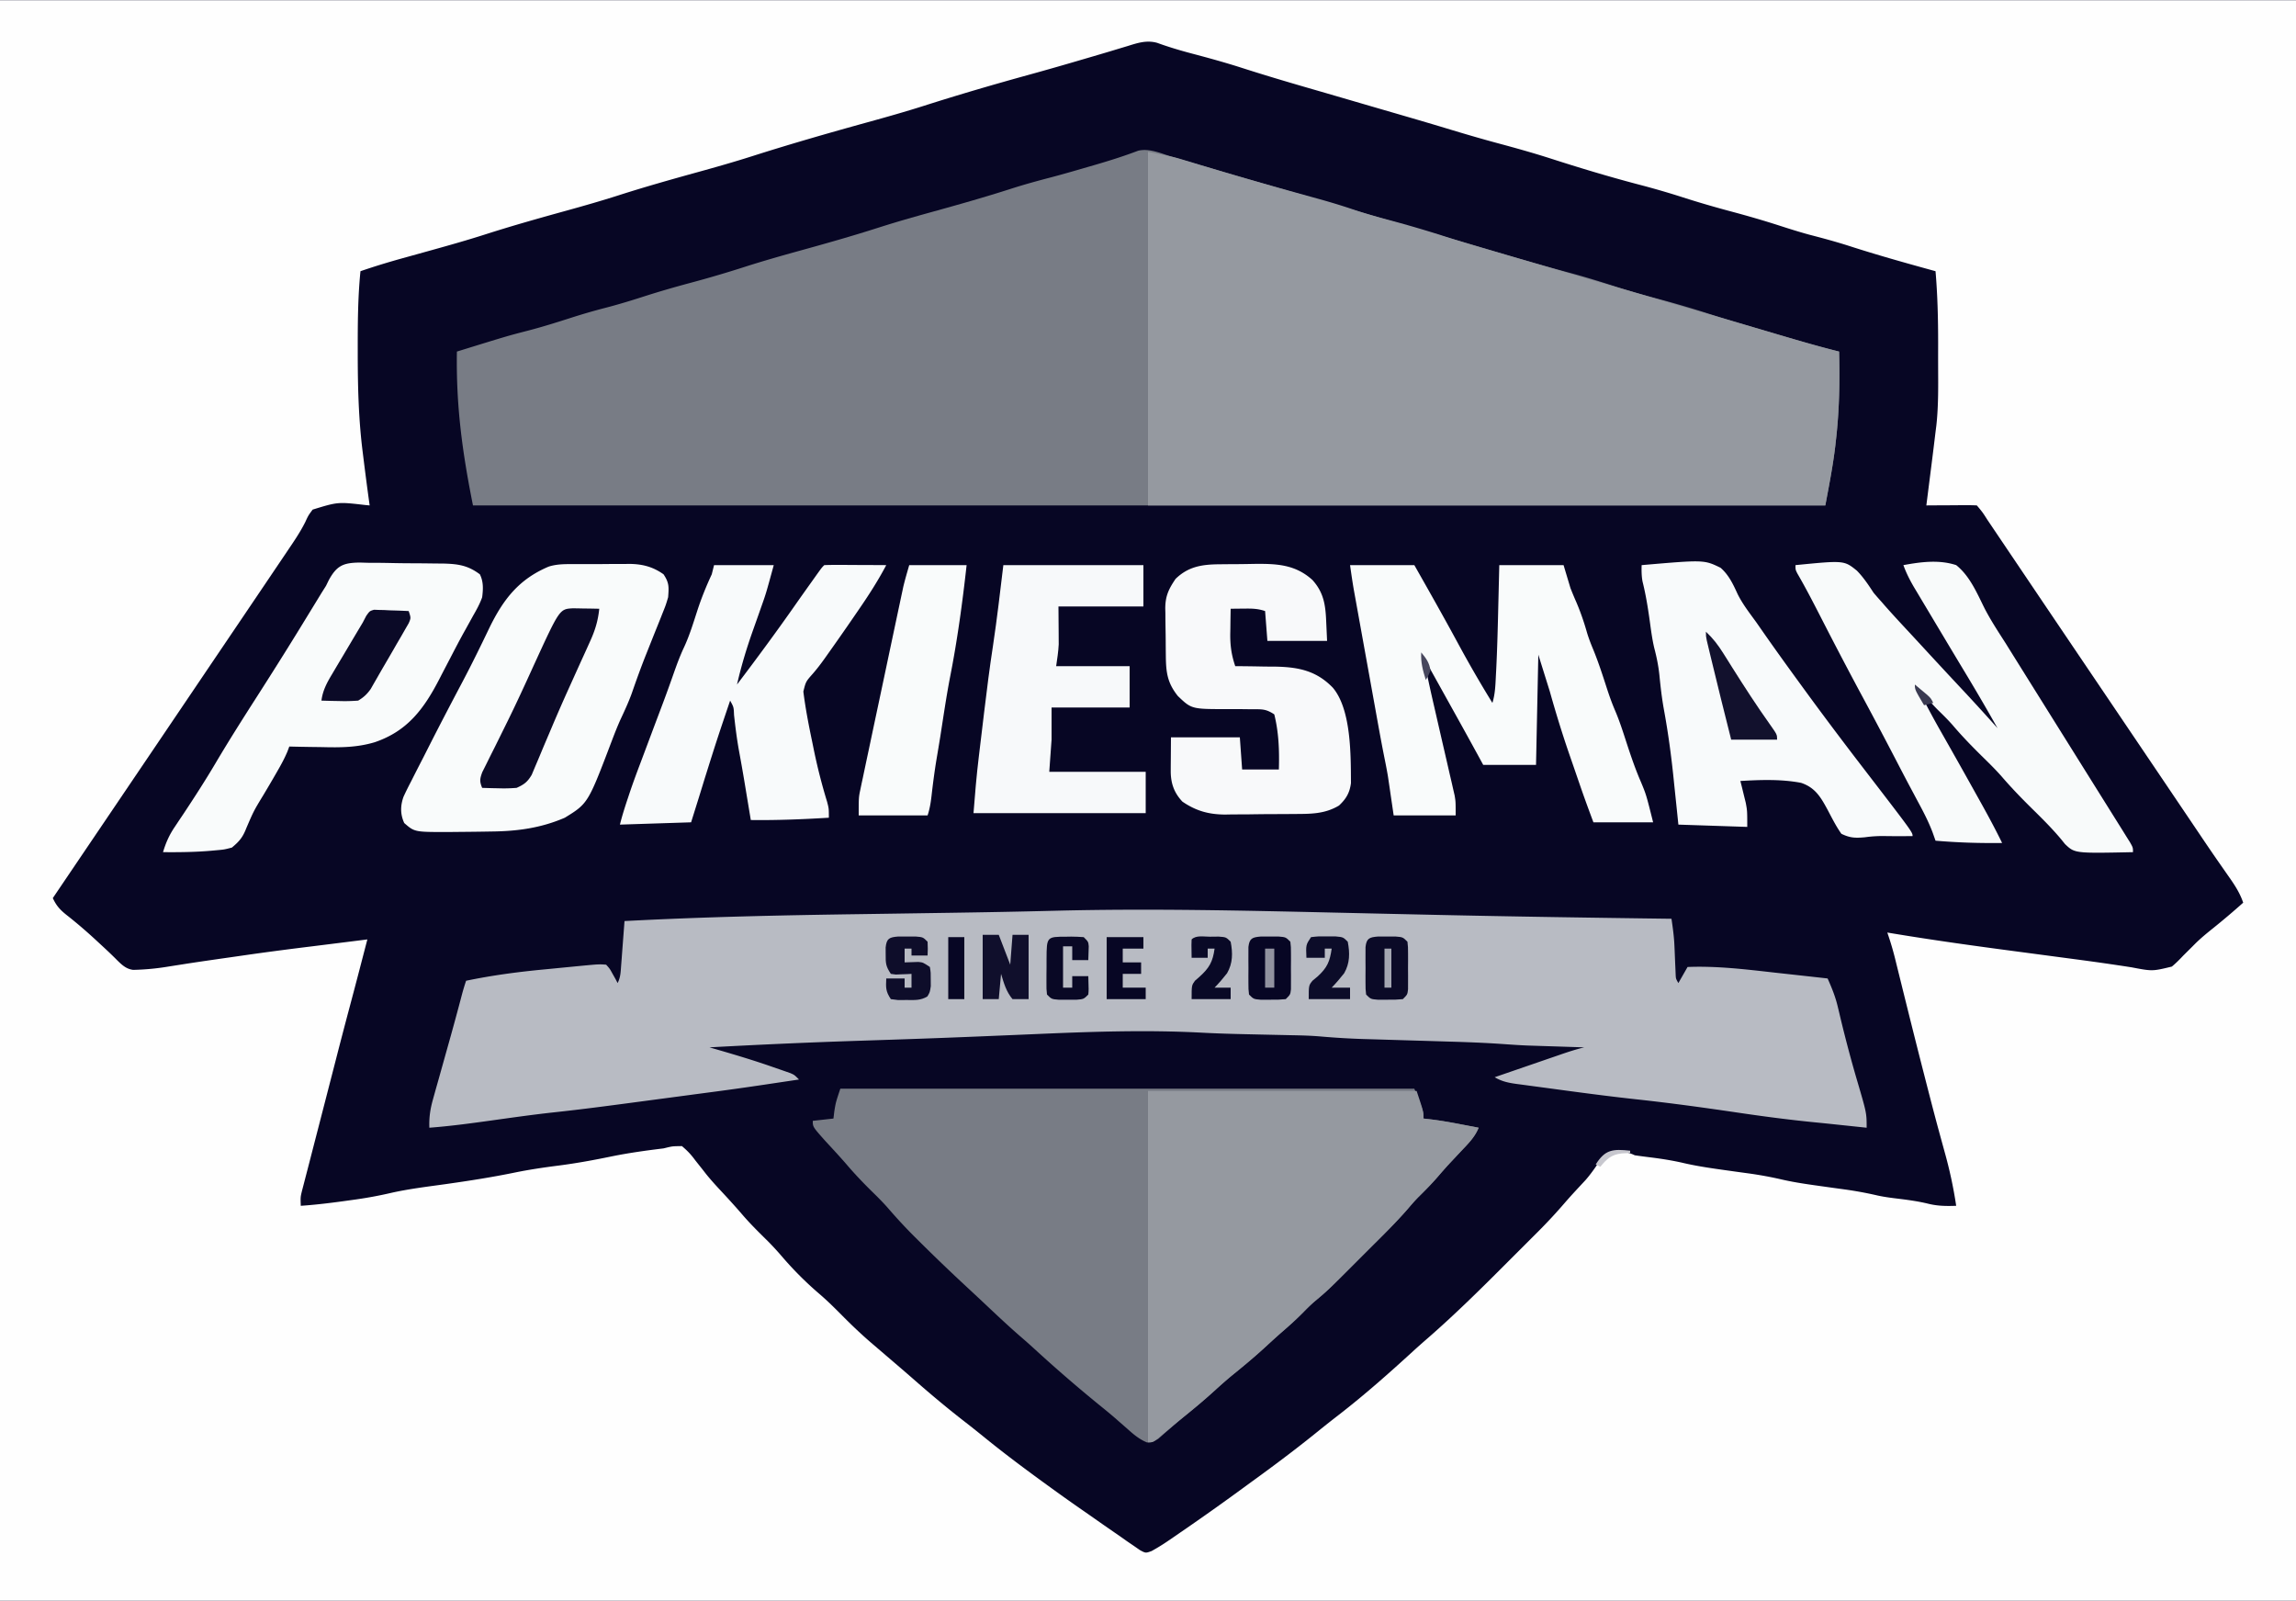 <svg height="1743" width="2500" xmlns="http://www.w3.org/2000/svg" viewBox="0 0 1000 697"><path d="M0 0h1000v697H0V0z" fill="#070624"/><path d="M0 0h1000v697H0V0zm490.75 20.063c-1.527.46-3.055.92-4.582 1.378l-2.506.759c-4.859 1.46-9.73 2.88-14.6 4.3l-3.124.912A1247.721 1247.721 0 0 1 448 32.5c-15.243 4.2-30.416 8.629-45.478 13.439-8.126 2.589-16.321 4.902-24.542 7.17-16.908 4.668-33.762 9.501-50.473 14.834-7.695 2.45-15.45 4.66-23.234 6.81-11.665 3.224-23.292 6.494-34.816 10.19-7.676 2.46-15.415 4.664-23.184 6.81-11.665 3.224-23.292 6.494-34.816 10.19-7.73 2.478-15.525 4.688-23.345 6.859l-6.557 1.823c-2.195.611-4.39 1.22-6.587 1.826-6.055 1.684-12.024 3.506-17.968 5.549-1.135 11.29-1.2 22.538-1.187 33.875v2.898c.019 14.17.393 28.155 2.187 42.227l.39 3.158c.82 6.62 1.688 13.234 2.61 19.842l-1.893-.175c-11.923-1.382-11.923-1.382-22.927 1.991-1.89 2.54-1.89 2.54-3.263 5.51-2.126 4.233-4.744 8.09-7.397 12.006l-1.6 2.38c-1.637 2.431-3.278 4.86-4.92 7.288l-2.918 4.332c-2.918 4.33-5.843 8.656-8.77 12.98a77542.904 77542.904 0 0 0-9.969 14.744c-3.24 4.79-6.477 9.582-9.714 14.374l-1.57 2.323-3.124 4.626a79924.726 79924.726 0 0 1-32.57 48.169l-15.74 23.266-7.402 10.944-2.477 3.66L23 391c1.712 3.715 3.556 5.482 6.813 8 4.486 3.567 8.747 7.277 12.937 11.187l1.684 1.554c2.253 2.083 4.477 4.168 6.629 6.357 2.113 2.07 3.919 3.768 6.929 4.163a106.335 106.335 0 0 0 15.383-1.449c1.742-.274 3.484-.548 5.227-.82l2.993-.47c6.278-.963 12.566-1.858 18.854-2.756 2.237-.32 4.475-.642 6.713-.964 9.6-1.377 19.21-2.624 28.838-3.802l6.813-.852 3.125-.39 3.062-.383 3.25-.406 3.063-.383L160 409l-2.75 10.562-.766 2.944a2692.643 2692.643 0 0 1-4.453 16.865 2461.811 2461.811 0 0 0-5.781 22.129 44875.98 44875.98 0 0 1-7.519 29.148l-2.029 7.848c-.613 2.374-1.224 4.748-1.833 7.123-.583 2.267-1.171 4.533-1.765 6.798l-.834 3.228-.743 2.843c-.664 2.737-.664 2.737-.527 6.512 7.25-.492 14.432-1.424 21.625-2.438l2.673-.37a176.919 176.919 0 0 0 14.74-2.744c8.045-1.839 16.298-2.793 24.462-3.948 9.998-1.416 19.92-2.958 29.813-5 6.355-1.293 12.704-2.224 19.136-3.04 7.689-.997 15.273-2.391 22.864-3.96 7.531-1.531 15.058-2.573 22.687-3.5l2.015-.494c2.063-.447 2.063-.447 5.985-.506 2.456 2.068 3.958 3.664 5.813 6.187 1.029 1.3 2.06 2.599 3.093 3.895l1.555 1.995c2.316 2.893 4.819 5.594 7.352 8.298 2.972 3.204 5.907 6.43 8.75 9.75 3.474 4.016 7.25 7.703 11.027 11.434a124.506 124.506 0 0 1 5.973 6.503c5.004 5.827 10.41 11.26 16.25 16.25 3.576 3.063 6.88 6.341 10.187 9.688 4.506 4.549 9.105 8.868 14 13 1.595 1.364 3.189 2.731 4.782 4.098a2794.51 2794.51 0 0 0 3.593 3.076c3.139 2.684 6.266 5.38 9.371 8.103 7.092 6.213 14.287 12.216 21.742 17.989 2.988 2.314 5.929 4.68 8.863 7.06 9.317 7.542 18.935 14.653 28.649 21.674l2.116 1.53a782.572 782.572 0 0 0 12.407 8.751 988.53 988.53 0 0 1 5.474 3.828c3.238 2.275 6.493 4.522 9.753 6.766l3.141 2.222 2.968 2.02 2.64 1.832c2.463 1.329 2.463 1.329 5.03.42a87.528 87.528 0 0 0 7.139-4.389l2.678-1.828 2.842-1.965 2.964-2.036a1060.82 1060.82 0 0 0 24.602-17.506c2.35-1.72 4.704-3.433 7.059-5.145 8.711-6.354 17.27-12.848 25.644-19.64a496.814 496.814 0 0 1 8.802-6.947c11.236-8.715 21.858-18.123 32.339-27.726 2.069-1.884 4.16-3.732 6.277-5.562 11.642-10.16 22.621-20.962 33.53-31.899a4465.59 4465.59 0 0 1 7.462-7.456l4.813-4.817 2.22-2.213a233.026 233.026 0 0 0 11.605-12.507c2.937-3.405 6.031-6.67 9.089-9.967 2.218-2.55 4.036-5.148 5.906-7.954 1.98-2.65 2.827-3.658 6.082-4.402 3.445-.044 6.311.037 9.418 1.59 2.35.346 4.705.652 7.063.937 4.984.628 9.858 1.406 14.746 2.567 6.366 1.441 12.852 2.315 19.312 3.219l2.775.389c1.817.252 3.636.502 5.455.747 4.958.686 9.81 1.56 14.685 2.69 6.285 1.443 12.704 2.28 19.085 3.174l2.775.389c1.817.252 3.636.502 5.455.747 4.914.68 9.707 1.565 14.539 2.686 3.18.686 6.381 1.069 9.61 1.455 4.212.53 8.315 1.11 12.438 2.125 4.1.998 7.851 1.028 12.062.875-1.194-8.028-2.868-15.753-5.063-23.563-.631-2.3-1.262-4.6-1.89-6.902l-1.01-3.695c-1.838-6.807-3.596-13.635-5.35-20.465l-.559-2.176c-2.32-9.03-4.601-18.07-6.855-27.117l-.687-2.76c-1.108-4.448-2.213-8.898-3.312-13.35l-1.208-4.867-.545-2.22A133.9 133.9 0 0 0 822 406l1.76.295c18.218 3.031 36.484 5.559 54.791 7.977 5.832.77 11.663 1.548 17.494 2.324l6.318.838c6.03.8 12.056 1.615 18.073 2.51l2.9.431c1.7.255 3.4.516 5.1.784 9.014 1.718 9.014 1.718 17.498-.335 1.782-1.485 3.353-3.07 4.941-4.761 1.206-1.202 2.414-2.402 3.625-3.598l1.785-1.794c2.413-2.351 4.96-4.438 7.59-6.546A328.854 328.854 0 0 0 977 393c-1.574-4.646-4.095-8.273-6.898-12.238a6007.5 6007.5 0 0 1-3.003-4.311l-1.56-2.234a941.463 941.463 0 0 1-7.203-10.572l-1.446-2.142-4.515-6.69a66577.501 66577.501 0 0 0-10.024-14.85c-4.765-7.058-9.534-14.115-14.302-21.17l-7.807-11.555-10.878-16.098-6.194-9.166-4.602-6.809c-5.707-8.446-11.41-16.896-17.107-25.349l-5.628-8.347c-1.217-1.805-2.434-3.61-3.65-5.417a14166.31 14166.31 0 0 0-5.058-7.505l-1.533-2.28C863.49 222.98 863.49 222.98 861 220a83.431 83.431 0 0 0-4.91-.098l-2.998.01-3.154.026-3.167.013c-2.59.012-5.18.028-7.771.049l.351-2.763c.436-3.435.87-6.87 1.303-10.305l.562-4.43c.614-4.832 1.206-9.666 1.784-14.502l.348-2.733c1.002-8.983.802-18.046.782-27.072-.005-2.924 0-5.849.007-8.773.003-10.519-.238-20.939-1.137-31.422l-1.993-.547c-11.886-3.273-23.73-6.606-35.463-10.393-5.85-1.876-11.749-3.466-17.696-5.005-4.346-1.192-8.623-2.546-12.91-3.93-6.933-2.236-13.9-4.246-20.938-6.125-7.038-1.879-14.004-3.89-20.937-6.125a359.1 359.1 0 0 0-19.872-5.754c-12.706-3.35-25.308-7.158-37.816-11.183-7.649-2.46-15.359-4.61-23.118-6.69-6.9-1.858-13.748-3.856-20.586-5.93-6.462-1.96-12.937-3.87-19.421-5.755l-3.046-.887-6.14-1.785c-6.018-1.75-12.035-3.507-18.052-5.264a5589.72 5589.72 0 0 0-15.188-4.412c-9.95-2.88-19.861-5.833-29.721-9.01-7.093-2.257-14.261-4.212-21.457-6.113-4.967-1.32-9.82-2.776-14.651-4.535-4.725-1.32-8.755.119-13.245 1.506z" fill="#fefefe"/><path d="M510.313 68.125l4.578 1.36 2.49.74c4.723 1.398 9.452 2.773 14.181 4.15A456460.704 456460.704 0 0 1 544 78c13 3.788 26 7.58 38.988 11.407L593.5 92.5c4.168 1.226 8.336 2.452 12.504 3.68a6036.683 6036.683 0 0 0 21.367 6.258l6.056 1.762c5.452 1.589 10.898 3.191 16.339 4.816 11.45 3.417 22.906 6.746 34.45 9.836 6.598 1.782 13.1 3.794 19.602 5.898 6.016 1.93 12.079 3.62 18.182 5.25a486.806 486.806 0 0 1 23.179 6.823c7.085 2.275 14.21 4.388 21.357 6.46 2.862.833 5.722 1.673 8.581 2.514l6.446 1.89 3.065.903c5.433 1.589 10.869 3.082 16.372 4.41.342 12.755.113 25.31-1.312 38l-.357 3.208c-1.05 8.717-2.704 17.115-4.331 25.792H206c-4.71-23.55-7.39-43.491-7-67 21.988-6.797 21.988-6.797 30.75-9.063 6.483-1.678 12.832-3.677 19.204-5.726A269.399 269.399 0 0 1 263.5 134c5.59-1.447 11.071-3.102 16.563-4.875 6.932-2.236 13.9-4.246 20.937-6.125a491.348 491.348 0 0 0 23.392-6.893c7.726-2.478 15.515-4.7 23.335-6.86 11.665-3.224 23.292-6.494 34.816-10.19 7.676-2.46 15.415-4.664 23.184-6.81 11.644-3.218 23.245-6.486 34.744-10.19 5.725-1.834 11.49-3.416 17.31-4.928 5.496-1.449 10.95-3.042 16.407-4.629l3.156-.916c6.212-1.819 12.335-3.748 18.386-6.053 4.908-1.148 9.875 1.18 14.583 2.594z" fill="#787c85"/><path d="M581.812 397.332a50598.904 50598.904 0 0 0 43.12.964c34.353.757 68.71 1.261 103.068 1.704.574 3.932 1.12 7.798 1.281 11.77l.114 2.501.21 5.141.114 2.483.092 2.245c.087 1.952.087 1.952 1.189 3.86l4-7c12.912-.515 25.566 1.061 38.375 2.5 2.2.242 4.401.482 6.602.723 5.342.584 10.683 1.177 16.023 1.777 1.8 4.046 3.373 7.874 4.395 12.195l.698 2.889.72 3.041c2.186 9.012 4.554 17.941 7.182 26.834C813 484.605 813 484.605 813 491c-12.988-1.367-12.988-1.367-15.731-1.659-2.484-.26-4.968-.51-7.454-.754-10.952-1.095-21.827-2.52-32.714-4.131-14.753-2.18-29.5-4.21-44.328-5.815-12.739-1.386-25.445-3.087-38.141-4.818a1388.76 1388.76 0 0 0-4.828-.646c-2.368-.312-4.735-.634-7.1-.958l-2.172-.281c-3.524-.493-6.472-1.076-9.532-2.938 4.91-1.693 9.822-3.383 14.734-5.072l5.01-1.726a7124.72 7124.72 0 0 1 7.21-2.48l2.257-.78c3.242-1.11 6.456-2.144 9.789-2.942l-2.424-.076c-3.713-.118-7.426-.24-11.138-.362l-3.811-.119-3.818-.127-3.444-.11c-3.82-.155-7.627-.427-11.44-.695-7.508-.51-15.009-.796-22.53-1.011l-4.02-.123c-4.895-.15-9.79-.295-14.685-.44-4.167-.122-8.333-.248-12.5-.377-1.92-.058-3.842-.113-5.762-.167a336.74 336.74 0 0 1-19.688-1.17c-3.962-.322-7.915-.432-11.888-.504l-2.459-.055c-1.712-.038-3.423-.075-5.135-.11-4.473-.092-8.945-.195-13.418-.3l-2.637-.062c-5.391-.132-10.776-.317-16.162-.606-24.406-1.268-48.743-.376-73.135.685-6.626.286-13.253.558-19.88.832l-5.027.209c-16.226.674-32.455 1.23-48.686 1.75A2905.962 2905.962 0 0 0 309 456l3.334.964c8.265 2.402 16.484 4.86 24.604 7.723l2.607.893a238199480.39 238199480.39 0 0 0 4.662 1.63C346 468 346 468 348 470c-4.187.627-8.375 1.251-12.562 1.875l-3.522.527a1399.181 1399.181 0 0 1-23.548 3.286c-3.816.503-7.633 1.013-11.449 1.522-4.568.61-9.137 1.216-13.706 1.822l-7.035.936c-11.591 1.546-23.177 3.075-34.805 4.32-9.267 1.003-18.492 2.326-27.724 3.61-8.87 1.23-17.714 2.43-26.649 3.102-.166-4.428.366-8.053 1.563-12.313l.523-1.89c.63-2.268 1.272-4.532 1.914-6.797l1.684-6.012c.91-3.252 1.82-6.504 2.735-9.755 2.012-7.164 3.969-14.34 5.854-21.538.517-1.915 1.1-3.813 1.727-5.695 11.29-2.36 22.542-3.85 34.022-4.935 2.701-.256 5.401-.522 8.101-.79l5.201-.505 2.421-.237c8.176-.769 8.176-.769 11.255-.533 1.582 1.75 1.582 1.75 2.813 4l1.269 2.25L269 428c1.297-2.595 1.316-4.768 1.535-7.664l.239-3.061.289-3.9c.166-2.208.334-4.415.501-6.623l.25-3.29L272 401c34.038-1.795 68.058-2.53 102.138-3.006 10.56-.15 21.12-.31 31.68-.47 2.58-.04 5.16-.078 7.739-.116 15.28-.226 30.557-.508 45.835-.899 40.832-1.036 81.594-.105 122.42.823z" fill="#b8bbc3"/><path d="M500 66c11.243 2.249 11.243 2.249 16.145 3.734l3.266.981 3.402 1.035 7.23 2.168 3.583 1.076a1170.59 1170.59 0 0 0 13.999 4.068l2.501.714c4.764 1.354 9.534 2.687 14.308 4.01l3.339.927c2.117.587 4.234 1.171 6.352 1.752 5.037 1.396 10.011 2.888 14.96 4.566 5.442 1.844 10.922 3.387 16.477 4.844a495.612 495.612 0 0 1 23.615 6.947c7.1 2.28 14.238 4.397 21.399 6.474 3.767 1.094 7.532 2.193 11.298 3.292l6.261 1.826a6793.624 6793.624 0 0 1 19.353 5.672c6.168 1.816 12.34 3.615 18.512 5.414 7.506 2.187 15.01 4.382 22.51 6.593 6.963 2.05 13.934 4.076 20.904 6.104 6.72 1.958 13.43 3.945 20.138 5.944 10.444 3.113 20.886 6.17 31.448 8.859.342 12.755.113 25.31-1.313 38l-.356 3.208c-1.05 8.717-2.704 17.115-4.331 25.792H500V66z" fill="#9599a0"/><path d="M366 474h250c4 10 4 10 4 13l3.469.402c4.38.548 8.698 1.322 13.031 2.16A2575.093 2575.093 0 0 1 644 491c-1.66 4.147-4.66 7.067-7.688 10.25a3340.388 3340.388 0 0 0-3.273 3.492l-1.593 1.698c-1.799 1.94-3.535 3.928-5.258 5.935-2.659 3.076-5.473 5.933-8.375 8.78-1.624 1.653-3.11 3.347-4.598 5.122-5.401 6.21-11.296 11.952-17.121 17.76a2961.492 2961.492 0 0 0-6.069 6.074c-11.735 11.742-11.735 11.742-17.463 16.541-1.778 1.535-3.418 3.171-5.062 4.848-2.967 3.014-6.073 5.8-9.277 8.559-2.553 2.229-5.042 4.521-7.536 6.816-4.539 4.144-9.222 8.05-14.003 11.91-2.631 2.171-5.163 4.417-7.684 6.715-4.279 3.893-8.68 7.59-13.191 11.21a207.93 207.93 0 0 0-5.774 4.892l-2.91 2.523-2.617 2.32C502 628 502 628 499.562 628.055c-3.44-1.416-5.954-3.598-8.687-6.055-1.16-1.013-2.32-2.024-3.48-3.035l-1.74-1.528c-2.32-2.014-4.703-3.945-7.093-5.875a636.423 636.423 0 0 1-28.132-24.347 288.039 288.039 0 0 0-6.18-5.465c-5.888-5.122-11.534-10.513-17.224-15.853-1.98-1.853-3.966-3.699-5.956-5.542a828.647 828.647 0 0 1-21.133-20.293c-.69-.685-1.38-1.37-2.09-2.077-3.908-3.919-7.609-7.954-11.224-12.143-2.266-2.572-4.67-4.947-7.123-7.342-3.72-3.67-7.283-7.415-10.676-11.39-3.116-3.604-6.364-7.089-9.59-10.594C354 490.622 354 490.622 354 488l9-1 .375-3.125C364 480 364 480 366 474z" fill="#787c85"/><path d="M500 475h117c3 9 3 9 3 12l3.469.402c4.38.548 8.698 1.322 13.031 2.16A2575.093 2575.093 0 0 1 644 491c-1.66 4.147-4.66 7.067-7.688 10.25a3340.388 3340.388 0 0 0-3.273 3.492l-1.593 1.698c-1.799 1.94-3.535 3.928-5.258 5.935-2.659 3.076-5.473 5.933-8.375 8.78-1.624 1.653-3.11 3.347-4.598 5.122-5.401 6.21-11.296 11.952-17.121 17.76a2961.492 2961.492 0 0 0-6.069 6.074c-11.735 11.742-11.735 11.742-17.463 16.541-1.778 1.535-3.418 3.171-5.062 4.848-2.967 3.014-6.073 5.8-9.277 8.559-2.553 2.229-5.042 4.521-7.536 6.816-4.539 4.144-9.222 8.05-14.003 11.91-2.631 2.171-5.163 4.417-7.684 6.715-4.277 3.892-8.682 7.582-13.18 11.215a451.841 451.841 0 0 0-5.89 4.851l-2.993 2.496-2.722 2.286C502 628 502 628 500 628V475z" fill="#9599a0"/><path d="M250.152 245.566l2.603-.015c1.808-.007 3.616-.006 5.423.003 2.748.008 5.494-.02 8.242-.052 1.765-.002 3.53-.001 5.295.002l2.46-.034c5.634.068 10.176 1.226 14.825 4.53 2.5 3.75 2.33 5.546 2 10-1.022 3.418-1.022 3.418-2.45 6.973l-.77 1.954a775.605 775.605 0 0 1-2.467 6.135c-1.071 2.677-2.135 5.357-3.2 8.036l-.796 1.992c-2.217 5.572-4.237 11.198-6.201 16.865-1.416 3.863-3.12 7.55-4.866 11.272-1.367 3.032-2.568 6.101-3.75 9.21-10.387 27.331-10.387 27.331-20.5 33.563-10.44 4.494-20.66 5.887-32 6l-3.42.058c-3.881.06-7.762.1-11.642.13l-3.823.04c-14.545.01-14.545.01-19.052-3.916-1.735-3.774-1.727-7.41-.351-11.35 1.036-2.283 2.153-4.505 3.311-6.728l1.274-2.523c1.346-2.66 2.712-5.31 4.078-7.961.88-1.734 1.76-3.468 2.637-5.203 4.739-9.34 9.596-18.616 14.494-27.874 4.097-7.768 7.955-15.646 11.746-23.568 6.047-12.334 12.824-21.01 25.708-26.454 3.684-1.176 7.355-1.098 11.192-1.085zM588 246h28c6.505 11.455 12.984 22.912 19.25 34.5A519.314 519.314 0 0 0 650 306c1.22-3.922 1.325-7.92 1.527-11.992l.126-2.39c.462-9.243.69-18.492.91-27.743l.13-5.246c.106-4.21.206-8.42.307-12.629h28l3 10c.795 2.016 1.622 4.02 2.5 6 1.92 4.481 3.436 8.917 4.766 13.602.726 2.37 1.594 4.61 2.547 6.898 2.3 5.565 4.145 11.265 5.993 16.992 1.103 3.386 2.255 6.649 3.667 9.922 1.92 4.51 3.398 9.112 4.902 13.774 1.925 5.893 3.887 11.69 6.375 17.375C717 346 717 346 720 358h-26c-1.988-5.3-3.934-10.596-5.777-15.945l-.766-2.22-1.59-4.623c-.796-2.311-1.596-4.621-2.396-6.93-3.113-9.03-5.887-18.083-8.471-27.282l-5-16-1 48h-23l-2.527-4.648a2727.627 2727.627 0 0 0-11.035-19.977A58029.517 58029.517 0 0 1 620 286c1.446 7.492 3.099 14.926 4.82 22.36l1.621 7.066c.844 3.676 1.69 7.352 2.542 11.027.827 3.571 1.645 7.145 2.462 10.719l.777 3.324.708 3.116.628 2.722C634 349 634 349 634 355h-27c-1.375-9.375-1.375-9.375-1.794-12.263l-.354-2.385c-.116-.786-.23-1.571-.35-2.38-.412-2.44-.875-4.853-1.367-7.276-1.49-7.372-2.804-14.776-4.139-22.176l-.859-4.75-1.787-9.902c-.76-4.216-1.523-8.432-2.287-12.648a21119.047 21119.047 0 0 1-2.61-14.451 7039.56 7039.56 0 0 1-1.178-6.524l-.675-3.737c-.597-3.492-1.099-7-1.6-10.508z" fill="#f9fbfb"/><path d="M782 246c21.152-2.08 21.152-2.08 26.73 2.39 2.853 2.91 5.047 6.206 7.27 9.61a121.48 121.48 0 0 0 3.438 3.938l1.64 1.89c4.038 4.563 8.207 9.008 12.35 13.475 1.51 1.63 3.016 3.262 4.521 4.896 5.39 5.851 10.803 11.68 16.239 17.488A931.85 931.85 0 0 1 870 317a901.647 901.647 0 0 0-13.313-22.875 7395.103 7395.103 0 0 1-15.514-25.888c-.861-1.443-1.723-2.885-2.587-4.326-1.222-2.04-2.44-4.082-3.656-6.126l-1.113-1.85c-1.915-3.228-3.535-6.406-4.817-9.935 7.609-1.406 15.523-2.453 23 0 5.94 4.738 9.03 12.143 12.352 18.81 2.7 5.228 5.911 10.116 9.086 15.065A16915.291 16915.291 0 0 0 888.5 304l3.749 6 1.875 3 5.625 9 1.878 3.005 3.72 5.953c3.274 5.238 6.548 10.474 9.824 15.71l2.068 3.307a20389.5 20389.5 0 0 0 3.926 6.273l1.787 2.857 1.568 2.505L926 364l1.69 2.68C929 369 929 369 929 371c-25.353.526-25.353.526-29.623-3.549l-1.596-1.982c-3.843-4.598-8.008-8.772-12.281-12.969-4.8-4.713-9.415-9.48-13.803-14.58-2.756-3.118-5.725-6.01-8.697-8.92-4.343-4.292-8.547-8.615-12.496-13.277-2.122-2.43-4.426-4.656-6.727-6.914-3.08-3.134-5.916-6.477-8.777-9.809 3.39 6.957 7.032 13.722 10.875 20.438 4.77 8.388 9.509 16.793 14.2 25.225.965 1.734 1.932 3.467 2.9 5.2 3.142 5.654 6.192 11.322 9.025 17.137-9.74.123-19.29-.162-29-1l-1.223-3.465c-1.719-4.575-3.894-8.804-6.215-13.097l-2.703-5.07-1.423-2.666c-1.91-3.596-3.786-7.209-5.662-10.823A2113 2113 0 0 0 810.75 302.5c-6.262-11.635-12.362-23.348-18.384-35.11-3.065-5.977-6.151-11.921-9.532-17.73C782 248 782 248 782 246z" fill="#f8fafa"/><path d="M156.733 244.878l3.42.102 3.555.01c2.478.016 4.955.054 7.431.111 3.783.086 7.56.103 11.343.108 2.411.024 4.822.052 7.233.084l3.413.023c6.45.175 10.645.792 15.872 4.684 1.618 3.236 1.446 6.493 1 10-1.037 2.937-2.515 5.553-4.063 8.25-.916 1.658-1.831 3.317-2.746 4.977l-1.534 2.75c-1.844 3.365-3.616 6.764-5.38 10.171-.977 1.875-1.956 3.748-2.935 5.62a655.257 655.257 0 0 0-1.897 3.67c-6.747 13.123-13.976 22.853-28.226 27.683-7.702 2.318-15.058 2.334-23.032 2.129-1.386-.02-2.772-.038-4.158-.055A913.93 913.93 0 0 1 126 325l-.8 2.143c-1.266 3.015-2.758 5.746-4.395 8.576l-1.903 3.308a623.536 623.536 0 0 1-4.138 7.008c-4.252 6.997-4.252 6.997-7.479 14.496-1.55 3.992-3.005 5.736-6.285 8.469-3.363.878-3.363.878-7.152 1.207l-2.026.188c-6.928.59-13.872.665-20.822.605 1.227-4.084 2.677-7.38 5.055-10.914l1.844-2.774 1.976-2.937c4.898-7.387 9.679-14.807 14.187-22.438 5.87-9.912 12.045-19.615 18.26-29.314 6-9.376 11.945-18.786 17.772-28.271l1.073-1.748c1.746-2.843 3.488-5.688 5.227-8.535l1.942-3.17 1.705-2.792L142 255l1.137-2.334c3.485-6.46 6.34-7.704 13.596-7.788z" fill="#f9fbfb"/><path d="M715 246c27.175-2.341 27.175-2.341 34.37 1.15 3.61 3.134 5.497 7.22 7.46 11.51 2.185 4.37 5.185 8.205 8.045 12.152 1.198 1.712 2.394 3.426 3.586 5.141 5.42 7.75 10.964 15.408 16.539 23.047l1.719 2.355c8.28 11.33 16.723 22.524 25.281 33.645 21 27.317 21 27.317 21 29-4.116.045-8.224.053-12.34-.016a54.26 54.26 0 0 0-8.414.532c-4.198.363-6.416.334-10.246-1.516-2.34-3.285-4.113-6.879-6-10.438-2.97-5.506-5.409-9.695-11.546-11.749-8.654-1.656-17.706-1.33-26.454-.813l.656 2.598.844 3.464.844 3.41C761 353 761 353 761 360l-30-1-.77-7.496c-.256-2.46-.515-4.919-.774-7.378-.176-1.678-.35-3.357-.52-5.035-1.046-10.23-2.408-20.31-4.278-30.423-.88-4.906-1.434-9.792-1.918-14.752-.428-4.047-1.195-7.862-2.234-11.793-.947-3.973-1.446-8.019-2.006-12.06-.798-5.731-1.707-11.344-3.115-16.96-.44-2.402-.447-4.667-.385-7.103zM311 246h26c-3.367 12.346-3.367 12.346-5.375 17.996l-1.297 3.693c-.884 2.496-1.77 4.99-2.656 7.485-2.643 7.535-4.901 15.038-6.672 22.826 8.734-11.529 17.31-23.139 25.595-34.995 2.346-3.348 4.718-6.677 7.092-10.005l1.281-1.8c2.913-4.08 2.913-4.08 4.032-5.2 2-.088 4.002-.107 6.004-.098l3.682.01 3.877.026 3.888.013c3.183.012 6.366.028 9.549.049-3.632 6.879-7.771 13.29-12.188 19.688l-2.001 2.916a1205.085 1205.085 0 0 1-11.373 16.271l-1.198 1.693c-1.657 2.322-3.344 4.552-5.217 6.705-3.055 3.443-3.055 3.443-4.129 7.78.932 7.478 2.37 14.824 3.918 22.197.249 1.22.497 2.441.752 3.7a247.34 247.34 0 0 0 5.673 22.115C361 352 361 352 361 356c-11.35.684-22.628 1.153-34 1l-.335-2.029-1.54-9.283-.527-3.19a775.346 775.346 0 0 0-2.664-15.252c-.978-5.316-1.639-10.637-2.233-16.008-.133-3.412-.133-3.412-1.701-6.238-5.705 16.887-5.705 16.887-11.059 33.887a1262.006 1262.006 0 0 1-3.691 11.925L301 358l-31 1c.955-3.82 2.124-7.52 3.375-11.25l.633-1.91c1.555-4.657 3.248-9.251 4.992-13.84l1.395-3.719.697-1.86 1.498-3.995c1.315-3.51 2.633-7.02 3.957-10.528a15296.52 15296.52 0 0 0 2.268-6.021c1.658-4.42 3.246-8.86 4.81-13.315 1.303-3.687 2.644-7.276 4.313-10.812 2.42-5.213 4.067-10.687 5.84-16.144 1.764-5.38 3.831-10.47 6.222-15.606z" fill="#f8fafb"/><path d="M531.328 245.629l2.391-.027a773.33 773.33 0 0 1 4.992-.028c2.518-.011 5.033-.06 7.55-.111 9.635-.097 17.849.18 25.365 7.016 5.046 5.587 5.71 11.159 5.999 18.333L578 279h-26l-1-13c-3.285-1.095-5.737-1.1-9.188-1.063l-3.292.028L536 265a1052.66 1052.66 0 0 0-.125 8.562l-.05 2.424c-.042 5.079.534 9.202 2.175 14.014l2.503.012c3.113.028 6.225.077 9.338.14 1.99.035 3.98.044 5.972.053 9.934.226 17.618 1.86 24.687 9.17 8.08 9.537 7.82 29.61 7.898 41.523-.545 4.244-2.1 6.894-5.21 9.79-6.2 3.72-12.341 3.647-19.36 3.683-1.077.01-2.155.018-3.265.027-2.276.015-4.553.024-6.829.028-3.459.011-6.916.06-10.375.111-2.218.01-4.437.017-6.656.022l-3.1.059c-7.15-.045-12.646-1.563-18.603-5.618-3.694-3.897-5.133-8.146-5.098-13.45l.008-2.314.027-2.924L510 321h30l1 14h16c.244-8.037-.031-16.168-2-24-3.658-2.439-5.437-2.24-9.793-2.238-1.367-.016-2.733-.032-4.1-.05a585.396 585.396 0 0 0-6.424-.017c-15.703.02-15.703.02-21.683-5.695-4.624-5.81-5.162-10.348-5.238-17.582l-.025-2.22c-.014-1.547-.024-3.094-.032-4.642a411.969 411.969 0 0 0-.062-4.721 479.543 479.543 0 0 1-.069-6.855l-.053-2.106c.024-5.475 1.496-8.452 4.479-12.874 5.643-5.494 11.7-6.316 19.328-6.371z" fill="#f8f9fa"/><path d="M437 246h61v18h-37c.04 5.938.04 5.938.09 11.875l.008 2.285.016 2.301c-.143 3.198-.661 6.37-1.114 9.539h32v18h-34v14l-1 14h42v18h-75c.632-8.212 1.316-16.34 2.305-24.504l.377-3.163c.263-2.193.527-4.385.792-6.577.397-3.286.788-6.573 1.178-9.86 1.158-9.663 2.373-19.304 3.856-28.923C434.248 269.349 435.6 257.67 437 246z" fill="#f7f9fa"/><path d="M396 246h25c-1.816 16.344-4.03 32.671-7.215 48.809-1.673 8.671-2.926 17.425-4.297 26.148a994.95 994.95 0 0 1-1.543 9.273c-.914 5.455-1.617 10.912-2.244 16.405-.348 2.937-.762 5.548-1.701 8.365h-30c0-7.875 0-7.875.746-11.401l.501-2.421.557-2.582.582-2.777a2676.22 2676.22 0 0 1 1.919-9.038l1.33-6.31c.93-4.401 1.863-8.803 2.8-13.203 1.2-5.63 2.39-11.263 3.578-16.896.915-4.342 1.834-8.683 2.754-13.023l1.318-6.23c.614-2.905 1.233-5.81 1.852-8.715l.545-2.582.518-2.42.442-2.077c.752-3.134 1.672-6.226 2.558-9.325z" fill="#f9fbfb"/><path d="M249.477 264.805c1.383.013 2.765.037 4.148.07l2.14.027c1.746.024 3.49.06 5.235.098-.532 5.282-1.874 9.606-4.105 14.434l-.958 2.13a1332.109 1332.109 0 0 1-3.124 6.874c-1.462 3.225-2.919 6.452-4.375 9.68l-1.122 2.477A757.01 757.01 0 0 0 240 317.383l-1.886 4.432c-.897 2.109-1.79 4.219-2.666 6.337a538.756 538.756 0 0 1-2.46 5.82l-1.39 3.321c-1.849 3.132-3.303 4.231-6.598 5.707-2.696.21-5.135.287-7.812.188l-2.1-.042A383.796 383.796 0 0 1 210 343c-1.175-2.828-1.025-3.932.057-6.855l1.67-3.332.906-1.839c.987-1.997 1.99-3.985 2.992-5.974 1.393-2.807 2.778-5.619 4.164-8.43l1.07-2.162c4.058-8.216 7.871-16.54 11.663-24.88 11.19-24.4 11.19-24.4 16.955-24.723zM162.901 265.432l2.11.08 2.296.049 2.38.126 2.417.069c1.966.059 3.931.148 5.896.244 1 3 1 3 .015 5.293l-1.55 2.68-1.705 2.978-1.823 3.111-1.74 3.03c-1.153 2-2.314 3.996-3.483 5.987a490.363 490.363 0 0 0-3.346 5.792l-1.552 2.688-1.357 2.38c-1.619 2.287-3.059 3.62-5.459 5.061-2.834.213-5.43.285-8.25.187l-2.258-.04A451.953 451.953 0 0 1 140 305c.576-4.477 2.418-7.852 4.71-11.656l1.119-1.893c1.175-1.988 2.36-3.97 3.546-5.951l2.367-3.996A2760.99 2760.99 0 0 1 158 271l1.498-2.885C161 266 161 266 162.9 265.432z" fill="#0b0a27"/><path d="M743 275c3.05 2.857 5.288 5.76 7.504 9.297l1.98 3.134 2.078 3.319c5.265 8.348 10.61 16.614 16.339 24.653C774 319.798 774 319.798 774 322h-20c-3.01-11.946-6.004-23.895-8.875-35.875l-.651-2.698-.591-2.482-.52-2.171C743 277 743 277 743 275z" fill="#12112d"/><path d="M600.188 407.734l3.812.016 3.813-.016C611 408 611 408 613 410c.259 2.307.259 2.307.266 5.156l.007 3.098-.023 3.246.023 3.246-.007 3.098-.007 2.85C613 433 613 433 611 435c-3.188.266-3.188.266-7 .25l-3.813.016C597 435 597 435 595 433c-.259-2.307-.259-2.307-.266-5.156l-.007-3.098.023-3.246-.023-3.246.007-3.098.007-2.85c.43-3.837 1.73-4.262 5.446-4.572z" fill="#0b0a27"/><path d="M549.188 407.734l3.812.016 3.813-.016C560 408 560 408 562 410c.259 2.307.259 2.307.266 5.156l.007 3.098-.023 3.246.023 3.246-.007 3.098-.007 2.85C562 433 562 433 560 435c-3.188.266-3.188.266-7 .25l-3.813.016C546 435 546 435 544 433c-.259-2.307-.259-2.307-.266-5.156l-.007-3.098.023-3.246-.023-3.246.007-3.098.007-2.85c.43-3.837 1.73-4.262 5.446-4.572z" fill="#070624"/><path d="M428 407h7l5 13 1-13h7v28h-7c-2.742-3.214-3.787-6.99-5-11l-1 11h-7v-28z" fill="#100f2c"/><path d="M391.188 407.734l3.812.016 3.813-.016C402 408 402 408 404 410c.125 3.125.125 3.125 0 6h-7v-3h-3v6l5.957-.195C402 419 402 419 405 421c.398 2.496.398 2.496.375 5.438l.023 2.933C405 432 405 432 403.918 433.824c-2.955 1.812-5.554 1.572-8.98 1.551l-3.786.023L388 435c-2.29-3.435-2.178-4.985-2-9h8v4h3v-6l-1.898.105-2.477.082-2.46.106L388 424c-2.242-3.364-2.271-4.623-2.25-8.563l-.016-2.94c.42-3.951 1.59-4.44 5.454-4.763z" fill="#0e0d2a"/><path d="M464.438 407.813l2.103-.038c1.821-.005 3.642.103 5.459.225 2 2 2 2 2.195 3.945L474 418h-7v-6h-4v18h4v-5h7c.195 6.055.195 6.055 0 8-2 2-2 2-5.188 2.266L465 435.25l-3.813.016C458 435 458 435 456 433c-.243-2.414-.243-2.414-.23-5.41l.005-3.248.038-3.404.001-3.417c.053-9.7.053-9.7 8.623-9.709z" fill="#090825"/><path d="M571 408c3.188-.363 3.188-.363 7-.313l3.813.012C585 408 585 408 587 410c.95 4.92.96 9.328-1.566 13.727-1.726 2.196-3.492 4.267-5.434 6.273h8v5h-18c0-6 0-6 1.68-8.055l2.195-1.82c4.218-3.86 5.324-6.515 6.125-12.125h-3v4h-8c-.25-5.625-.25-5.625 2-9z" fill="#0c0c29"/><path d="M526.938 407.813l3.84-.043C534 408 534 408 536 410c.95 4.92.96 9.328-1.566 13.727-1.726 2.196-3.492 4.267-5.434 6.273h7v5h-17c0-6 0-6 1.46-8.012l1.915-1.675c4.268-3.82 5.86-6.57 6.625-12.313h-3v4h-7c-.098-6.152-.098-6.152 0-8 1.933-1.933 5.375-1.174 7.938-1.188z" fill="#090926"/><path d="M482 408h16v5h-9v6h8v5h-8v6h10v5h-17v-27zM413 408h7v27h-7v-27z" fill="#070624"/><path d="M551 413h4v17h-4v-17z" fill="#91929f"/><path d="M603 413h3v17h-3v-17z" fill="#a5a7b2"/><path d="M710 501v1l-3.688.188c-4.47.524-6.445 2.318-9.312 5.812l-2-1c4.12-6.592 7.487-6.788 15-6z" fill="#c7c7ce"/><path d="M834 298c1.15.954 2.294 1.914 3.438 2.875l1.933 1.617C841 304 841 304 842 306l-4 1c-4-6.75-4-6.75-4-9z" fill="#3a3a51"/><path d="M619 284c2.122 2.583 3.683 4.618 4 8-.938 2.25-.938 2.25-2 4-1.292-4.12-2.263-7.668-2-12z" fill="#47475d"/></svg>